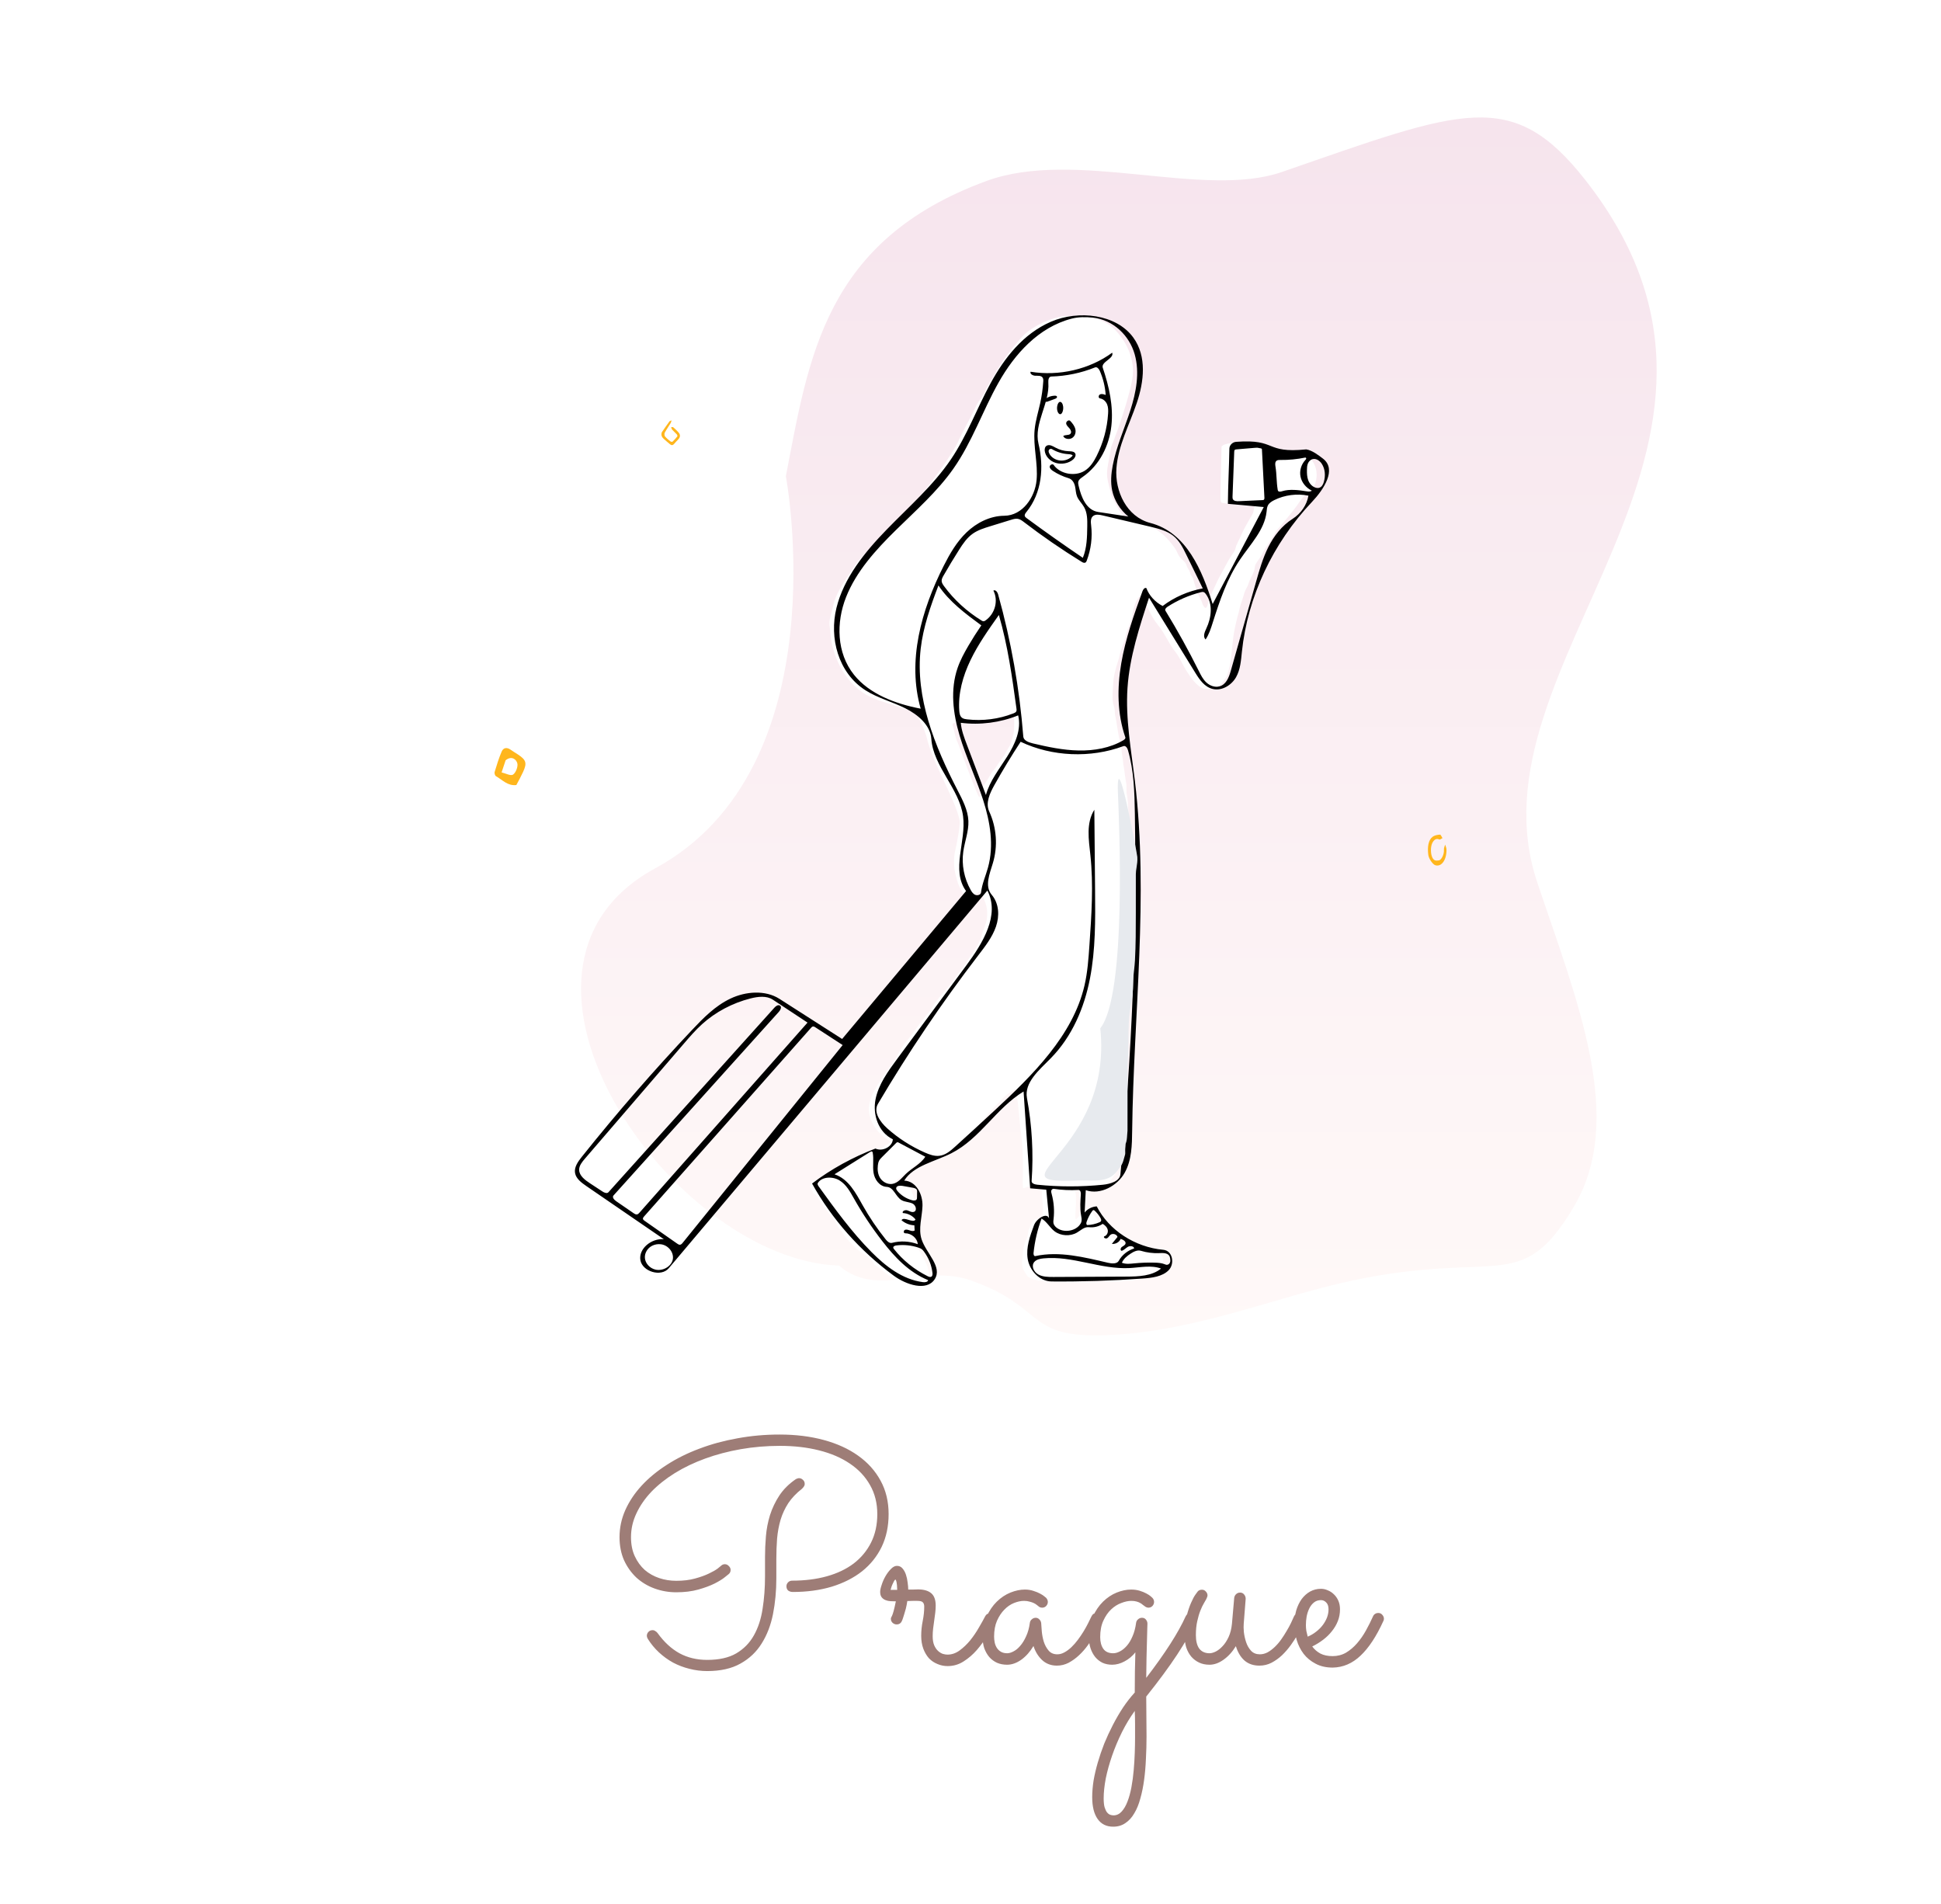 <svg width="314" height="308" viewBox="0 0 314 308" fill="none" xmlns="http://www.w3.org/2000/svg">
<g filter="url(#filter0_d_594_367)">
<path d="M240 0H60C26.863 0 0 26.863 0 60V240C0 273.137 26.863 300 60 300H240C273.137 300 300 273.137 300 240V60C300 26.863 273.137 0 240 0Z" fill="white"/>
<path d="M133.753 240.903C133.753 242.873 133.379 244.639 132.63 246.201C131.881 247.747 130.823 249.066 129.456 250.156C128.089 251.23 126.453 252.061 124.549 252.646C122.645 253.216 120.545 253.501 118.25 253.501C117.973 253.501 117.729 253.428 117.518 253.281C117.322 253.118 117.225 252.882 117.225 252.573C117.225 252.329 117.314 252.118 117.493 251.938C117.672 251.759 117.892 251.67 118.152 251.67C120.203 251.67 122.075 251.434 123.768 250.962C125.46 250.49 126.909 249.798 128.113 248.887C129.318 247.959 130.254 246.828 130.921 245.493C131.588 244.159 131.922 242.629 131.922 240.903C131.922 239.146 131.531 237.583 130.75 236.216C129.985 234.849 128.903 233.693 127.503 232.749C126.119 231.805 124.459 231.089 122.522 230.601C120.602 230.112 118.486 229.868 116.175 229.868C113.994 229.868 111.878 230.047 109.827 230.405C107.793 230.763 105.88 231.268 104.09 231.919C102.299 232.57 100.664 233.351 99.183 234.263C97.718 235.174 96.456 236.175 95.398 237.266C94.357 238.356 93.543 239.528 92.957 240.781C92.371 242.018 92.078 243.304 92.078 244.639C92.078 245.811 92.282 246.836 92.689 247.715C93.095 248.594 93.632 249.334 94.3 249.937C94.983 250.522 95.765 250.962 96.644 251.255C97.522 251.548 98.442 251.694 99.402 251.694C100.542 251.694 101.551 251.572 102.43 251.328C103.325 251.084 104.074 250.815 104.676 250.522C105.294 250.229 105.766 249.961 106.092 249.717C106.417 249.456 106.596 249.31 106.629 249.277C106.808 249.098 107.02 249.009 107.264 249.009C107.508 249.009 107.719 249.106 107.898 249.302C108.094 249.481 108.191 249.692 108.191 249.937C108.191 250.213 108.094 250.433 107.898 250.596C107.866 250.628 107.654 250.799 107.264 251.108C106.889 251.418 106.336 251.759 105.604 252.134C104.887 252.492 104.008 252.817 102.967 253.11C101.925 253.403 100.737 253.55 99.402 253.55C98.182 253.55 97.01 253.346 95.887 252.939C94.78 252.533 93.803 251.947 92.957 251.182C92.127 250.4 91.46 249.465 90.955 248.374C90.467 247.267 90.223 246.022 90.223 244.639C90.223 243.125 90.532 241.668 91.15 240.269C91.785 238.853 92.664 237.534 93.787 236.313C94.926 235.076 96.285 233.953 97.864 232.944C99.443 231.919 101.193 231.048 103.113 230.332C105.034 229.6 107.093 229.038 109.29 228.647C111.487 228.241 113.766 228.037 116.126 228.037C118.714 228.037 121.09 228.33 123.255 228.916C125.42 229.502 127.275 230.348 128.821 231.455C130.384 232.562 131.596 233.913 132.459 235.508C133.322 237.087 133.753 238.885 133.753 240.903ZM119.251 235.093C119.495 235.093 119.707 235.182 119.886 235.361C120.081 235.524 120.179 235.744 120.179 236.021C120.179 236.183 120.13 236.33 120.032 236.46C119.951 236.59 119.845 236.712 119.715 236.826C118.803 237.542 118.071 238.315 117.518 239.146C116.98 239.976 116.565 240.871 116.272 241.831C115.996 242.775 115.809 243.784 115.711 244.858C115.63 245.933 115.589 247.056 115.589 248.228V251.304C115.589 253.322 115.41 255.243 115.052 257.065C114.694 258.872 114.083 260.459 113.221 261.826C112.374 263.193 111.235 264.276 109.803 265.073C108.37 265.887 106.572 266.294 104.407 266.294C103.431 266.294 102.47 266.172 101.526 265.928C100.599 265.7 99.72 265.366 98.89 264.927C98.06 264.471 97.295 263.918 96.595 263.267C95.895 262.616 95.293 261.883 94.788 261.069C94.755 261.004 94.723 260.931 94.69 260.85C94.658 260.752 94.642 260.662 94.642 260.581C94.642 260.353 94.723 260.15 94.886 259.971C95.065 259.775 95.293 259.678 95.569 259.678C95.732 259.678 95.879 259.727 96.009 259.824C96.155 259.906 96.277 260.011 96.375 260.142C97.417 261.59 98.597 262.681 99.915 263.413C101.233 264.129 102.731 264.487 104.407 264.487C106.328 264.487 107.89 264.137 109.095 263.438C110.315 262.721 111.268 261.753 111.951 260.532C112.651 259.295 113.123 257.855 113.367 256.211C113.628 254.567 113.758 252.817 113.758 250.962V247.861C113.758 246.771 113.807 245.648 113.904 244.492C114.002 243.32 114.222 242.181 114.563 241.074C114.922 239.951 115.426 238.893 116.077 237.9C116.744 236.891 117.64 236.004 118.763 235.239C118.828 235.207 118.909 235.174 119.007 235.142C119.104 235.109 119.186 235.093 119.251 235.093ZM136.78 254.966C136.715 255.405 136.634 255.82 136.536 256.211C136.438 256.585 136.341 256.919 136.243 257.212C136.162 257.489 136.089 257.716 136.023 257.896C135.958 258.075 135.918 258.172 135.901 258.188C135.739 258.563 135.454 258.75 135.047 258.75C134.819 258.75 134.607 258.669 134.412 258.506C134.217 258.327 134.119 258.107 134.119 257.847C134.119 257.749 134.135 257.676 134.168 257.627C134.201 257.578 134.249 257.48 134.314 257.334C134.38 257.188 134.461 256.943 134.559 256.602C134.656 256.26 134.778 255.731 134.925 255.015C134.648 255.015 134.363 255.007 134.07 254.99C133.777 254.974 133.509 254.917 133.265 254.819C133.004 254.722 132.793 254.567 132.63 254.355C132.467 254.144 132.386 253.851 132.386 253.477C132.386 253.2 132.467 252.826 132.63 252.354C132.776 251.882 132.98 251.418 133.24 250.962C133.501 250.506 133.794 250.116 134.119 249.79C134.445 249.448 134.77 249.277 135.096 249.277C135.47 249.277 135.771 249.416 135.999 249.692C136.243 249.969 136.43 250.311 136.561 250.718C136.691 251.108 136.78 251.523 136.829 251.963C136.894 252.402 136.927 252.785 136.927 253.11C137.203 253.11 137.472 253.11 137.732 253.11C138.009 253.094 138.27 253.086 138.514 253.086C139.441 253.086 140.149 253.289 140.638 253.696C141.126 254.103 141.37 254.771 141.37 255.698C141.37 256.073 141.346 256.463 141.297 256.87C141.248 257.277 141.191 257.7 141.126 258.14C141.061 258.563 141.004 258.986 140.955 259.409C140.906 259.832 140.882 260.247 140.882 260.654C140.882 261.24 140.963 261.729 141.126 262.119C141.289 262.493 141.492 262.795 141.736 263.022C141.98 263.25 142.241 263.413 142.518 263.511C142.794 263.592 143.047 263.633 143.274 263.633C143.974 263.633 144.633 263.405 145.252 262.949C145.87 262.493 146.44 261.948 146.961 261.313C147.482 260.662 147.946 259.979 148.353 259.263C148.776 258.547 149.126 257.92 149.402 257.383C149.484 257.236 149.598 257.122 149.744 257.041C149.891 256.96 150.045 256.919 150.208 256.919C150.501 256.919 150.729 257.017 150.892 257.212C151.054 257.391 151.136 257.594 151.136 257.822C151.136 257.985 151.103 258.132 151.038 258.262C150.664 258.929 150.224 259.686 149.72 260.532C149.231 261.362 148.67 262.144 148.035 262.876C147.4 263.608 146.684 264.227 145.887 264.731C145.105 265.236 144.243 265.488 143.299 265.488C142.713 265.488 142.16 265.374 141.639 265.146C141.118 264.935 140.662 264.626 140.271 264.219C139.897 263.796 139.596 263.283 139.368 262.681C139.14 262.062 139.026 261.37 139.026 260.605C139.026 259.792 139.108 258.986 139.271 258.188C139.433 257.375 139.515 256.602 139.515 255.869C139.515 255.56 139.441 255.332 139.295 255.186C139.165 255.023 138.864 254.941 138.392 254.941C138.164 254.941 137.911 254.941 137.635 254.941C137.374 254.941 137.09 254.95 136.78 254.966ZM135.145 253.159C135.145 253.045 135.136 252.899 135.12 252.72C135.12 252.524 135.104 252.337 135.071 252.158C135.055 251.979 135.022 251.825 134.974 251.694C134.941 251.564 134.9 251.499 134.852 251.499C134.803 251.499 134.738 251.564 134.656 251.694C134.591 251.808 134.518 251.955 134.437 252.134C134.355 252.297 134.282 252.476 134.217 252.671C134.152 252.866 134.103 253.029 134.07 253.159H135.145ZM168.274 258.188C168.209 258.319 168.071 258.595 167.859 259.019C167.664 259.425 167.404 259.897 167.078 260.435C166.769 260.972 166.403 261.533 165.979 262.119C165.556 262.705 165.084 263.242 164.563 263.73C164.043 264.219 163.481 264.626 162.879 264.951C162.277 265.26 161.642 265.415 160.975 265.415C160.031 265.415 159.233 265.114 158.582 264.512C157.947 263.91 157.483 263.153 157.19 262.241C156.637 263.169 155.978 263.91 155.213 264.463C154.448 265 153.683 265.269 152.918 265.269C152.316 265.269 151.771 265.163 151.282 264.951C150.794 264.723 150.379 264.414 150.037 264.023C149.695 263.617 149.427 263.145 149.231 262.607C149.052 262.07 148.963 261.484 148.963 260.85C148.963 259.58 149.174 258.465 149.598 257.505C150.037 256.528 150.59 255.715 151.258 255.063C151.925 254.412 152.658 253.924 153.455 253.599C154.269 253.273 155.05 253.11 155.799 253.11C156.303 253.11 156.767 253.184 157.19 253.33C157.614 253.46 157.972 253.607 158.265 253.77C158.574 253.932 158.81 254.087 158.973 254.233C159.135 254.364 159.225 254.437 159.241 254.453C159.42 254.665 159.51 254.884 159.51 255.112C159.51 255.356 159.42 255.576 159.241 255.771C159.062 255.951 158.851 256.04 158.606 256.04C158.346 256.04 158.126 255.951 157.947 255.771C157.915 255.739 157.841 255.682 157.728 255.601C157.614 255.503 157.459 255.405 157.264 255.308C157.068 255.21 156.832 255.129 156.556 255.063C156.295 254.982 155.994 254.941 155.652 254.941C155.148 254.941 154.611 255.055 154.041 255.283C153.471 255.511 152.951 255.869 152.479 256.357C152.007 256.829 151.608 257.432 151.282 258.164C150.973 258.88 150.818 259.735 150.818 260.728C150.818 261.037 150.851 261.354 150.916 261.68C150.981 261.989 151.095 262.274 151.258 262.534C151.421 262.795 151.64 263.006 151.917 263.169C152.194 263.332 152.535 263.413 152.942 263.413C153.235 263.413 153.569 263.315 153.943 263.12C154.334 262.925 154.7 262.624 155.042 262.217C155.4 261.81 155.717 261.297 155.994 260.679C156.287 260.06 156.491 259.328 156.604 258.481C156.637 258.254 156.743 258.066 156.922 257.92C157.101 257.757 157.312 257.676 157.557 257.676C157.785 257.676 157.98 257.765 158.143 257.944C158.322 258.123 158.419 258.327 158.436 258.555C158.452 258.864 158.484 259.303 158.533 259.873C158.582 260.426 158.688 260.98 158.851 261.533C159.03 262.087 159.29 262.567 159.632 262.974C159.974 263.381 160.446 263.584 161.048 263.584C161.438 263.584 161.821 263.478 162.195 263.267C162.586 263.055 162.96 262.778 163.318 262.437C163.693 262.078 164.043 261.68 164.368 261.24C164.71 260.785 165.019 260.329 165.296 259.873C165.573 259.417 165.817 258.978 166.028 258.555C166.24 258.132 166.419 257.765 166.565 257.456C166.647 257.277 166.761 257.139 166.907 257.041C167.07 256.943 167.241 256.895 167.42 256.895C167.697 256.895 167.916 257 168.079 257.212C168.258 257.407 168.348 257.619 168.348 257.847C168.348 257.961 168.323 258.075 168.274 258.188ZM175.428 267.393C178.488 263.405 180.612 260.093 181.8 257.456C181.881 257.277 181.987 257.147 182.117 257.065C182.264 256.968 182.426 256.919 182.605 256.919C182.882 256.919 183.11 257.017 183.289 257.212C183.468 257.391 183.558 257.603 183.558 257.847C183.558 257.961 183.533 258.075 183.484 258.188C182.768 259.816 181.751 261.631 180.433 263.633C179.114 265.635 177.446 267.897 175.428 270.42C175.428 271.445 175.436 272.471 175.452 273.496C175.468 274.521 175.477 275.645 175.477 276.865C175.477 278.086 175.444 279.29 175.379 280.479C175.33 281.683 175.232 282.822 175.086 283.896C174.939 284.987 174.736 285.988 174.476 286.899C174.231 287.827 173.906 288.625 173.499 289.292C173.108 289.976 172.628 290.505 172.059 290.879C171.505 291.27 170.846 291.465 170.081 291.465C168.991 291.465 168.152 291.05 167.566 290.22C166.98 289.39 166.688 288.21 166.688 286.68C166.688 285.866 166.761 284.979 166.907 284.019C167.07 283.075 167.298 282.098 167.591 281.089C167.884 280.08 168.234 279.054 168.641 278.013C169.064 276.987 169.528 275.986 170.032 275.01C170.537 274.033 171.082 273.097 171.668 272.202C172.27 271.307 172.905 270.493 173.572 269.761C173.589 268.621 173.597 267.49 173.597 266.367C173.613 265.244 173.637 264.211 173.67 263.267C173.182 263.885 172.596 264.373 171.912 264.731C171.245 265.09 170.577 265.269 169.91 265.269C169.34 265.269 168.82 265.163 168.348 264.951C167.892 264.723 167.501 264.414 167.176 264.023C166.85 263.617 166.598 263.145 166.419 262.607C166.24 262.07 166.15 261.484 166.15 260.85C166.15 259.58 166.362 258.465 166.785 257.505C167.225 256.528 167.778 255.715 168.445 255.063C169.113 254.412 169.845 253.924 170.643 253.599C171.456 253.273 172.238 253.11 172.986 253.11C173.491 253.11 173.955 253.175 174.378 253.306C174.801 253.436 175.159 253.582 175.452 253.745C175.761 253.908 175.997 254.062 176.16 254.209C176.323 254.355 176.412 254.437 176.429 254.453C176.608 254.648 176.697 254.868 176.697 255.112C176.697 255.356 176.608 255.576 176.429 255.771C176.25 255.951 176.038 256.04 175.794 256.04C175.566 256.04 175.346 255.951 175.135 255.771C175.07 255.723 174.98 255.658 174.866 255.576C174.769 255.479 174.63 255.381 174.451 255.283C174.288 255.186 174.085 255.104 173.841 255.039C173.613 254.974 173.336 254.941 173.011 254.941C172.522 254.941 171.985 255.055 171.399 255.283C170.813 255.495 170.268 255.837 169.764 256.309C169.259 256.781 168.836 257.391 168.494 258.14C168.152 258.872 167.981 259.759 167.981 260.801C167.981 261.582 168.152 262.217 168.494 262.705C168.836 263.177 169.365 263.413 170.081 263.413C170.423 263.413 170.781 263.315 171.155 263.12C171.546 262.925 171.92 262.624 172.278 262.217C172.636 261.81 172.946 261.297 173.206 260.679C173.483 260.06 173.678 259.328 173.792 258.481C173.825 258.254 173.93 258.066 174.109 257.92C174.288 257.757 174.5 257.676 174.744 257.676C175.021 257.676 175.232 257.773 175.379 257.969C175.542 258.164 175.623 258.384 175.623 258.628C175.623 258.644 175.615 258.896 175.599 259.385C175.582 259.857 175.566 260.492 175.55 261.289C175.534 262.087 175.509 263.014 175.477 264.072C175.46 265.114 175.444 266.221 175.428 267.393ZM173.572 272.739C172.807 273.797 172.116 274.945 171.497 276.182C170.879 277.435 170.35 278.696 169.91 279.966C169.471 281.235 169.129 282.464 168.885 283.652C168.657 284.857 168.543 285.931 168.543 286.875C168.543 287.477 168.592 287.957 168.689 288.315C168.803 288.674 168.934 288.95 169.08 289.146C169.243 289.341 169.414 289.471 169.593 289.536C169.788 289.601 169.967 289.634 170.13 289.634C170.634 289.634 171.074 289.43 171.448 289.023C171.823 288.617 172.14 288.071 172.4 287.388C172.661 286.72 172.872 285.947 173.035 285.068C173.198 284.189 173.32 283.278 173.401 282.334C173.483 281.406 173.54 280.479 173.572 279.551C173.605 278.623 173.621 277.769 173.621 276.987C173.621 276.287 173.621 275.588 173.621 274.888C173.621 274.188 173.605 273.472 173.572 272.739ZM189.93 262.266C189.36 263.193 188.693 263.926 187.928 264.463C187.179 265 186.422 265.269 185.657 265.269C185.039 265.269 184.485 265.155 183.997 264.927C183.509 264.699 183.086 264.382 182.728 263.975C182.369 263.551 182.093 263.047 181.897 262.461C181.718 261.875 181.629 261.216 181.629 260.483C181.629 259.344 181.735 258.335 181.946 257.456C182.174 256.577 182.418 255.845 182.679 255.259C182.939 254.657 183.183 254.201 183.411 253.892C183.639 253.582 183.753 253.428 183.753 253.428C183.834 253.33 183.932 253.257 184.046 253.208C184.176 253.159 184.306 253.135 184.437 253.135C184.697 253.135 184.909 253.232 185.071 253.428C185.25 253.607 185.34 253.818 185.34 254.062C185.34 254.16 185.315 254.258 185.267 254.355C185.234 254.453 185.193 254.551 185.145 254.648C185.063 254.795 184.933 255.023 184.754 255.332C184.575 255.625 184.388 256.016 184.192 256.504C183.997 256.992 183.826 257.57 183.68 258.237C183.533 258.888 183.46 259.637 183.46 260.483C183.46 261.444 183.647 262.176 184.021 262.681C184.412 263.169 184.957 263.413 185.657 263.413C185.95 263.413 186.284 263.324 186.658 263.145C187.049 262.949 187.423 262.656 187.781 262.266C188.156 261.875 188.481 261.379 188.758 260.776C189.035 260.174 189.214 259.466 189.295 258.652L189.661 254.453C189.694 254.209 189.799 254.006 189.979 253.843C190.158 253.68 190.369 253.599 190.613 253.599C190.89 253.599 191.11 253.704 191.272 253.916C191.435 254.111 191.517 254.339 191.517 254.6L191.199 258.652C191.167 258.994 191.175 259.442 191.224 259.995C191.289 260.549 191.411 261.094 191.59 261.631C191.769 262.168 192.037 262.632 192.396 263.022C192.754 263.397 193.226 263.584 193.812 263.584C194.235 263.584 194.65 263.478 195.057 263.267C195.464 263.039 195.854 262.746 196.229 262.388C196.603 262.03 196.945 261.631 197.254 261.191C197.579 260.736 197.872 260.28 198.133 259.824C198.41 259.368 198.646 258.937 198.841 258.53C199.036 258.107 199.199 257.749 199.329 257.456C199.41 257.277 199.524 257.139 199.671 257.041C199.817 256.943 199.98 256.895 200.159 256.895C200.452 256.895 200.68 256.992 200.843 257.188C201.006 257.383 201.087 257.594 201.087 257.822C201.087 257.952 201.062 258.075 201.014 258.188C200.949 258.319 200.818 258.595 200.623 259.019C200.444 259.425 200.2 259.897 199.891 260.435C199.598 260.955 199.24 261.509 198.816 262.095C198.393 262.681 197.921 263.226 197.4 263.73C196.88 264.219 196.31 264.626 195.691 264.951C195.089 265.26 194.438 265.415 193.738 265.415C192.778 265.415 191.98 265.146 191.346 264.609C190.711 264.056 190.239 263.275 189.93 262.266ZM202.283 262.314C202.625 262.786 203.064 263.169 203.602 263.462C204.139 263.739 204.798 263.877 205.579 263.877C206.377 263.877 207.101 263.69 207.752 263.315C208.403 262.925 208.997 262.42 209.534 261.802C210.071 261.183 210.551 260.492 210.975 259.727C211.398 258.962 211.78 258.197 212.122 257.432C212.203 257.253 212.317 257.122 212.464 257.041C212.61 256.943 212.773 256.895 212.952 256.895C213.229 256.895 213.449 256.992 213.611 257.188C213.79 257.383 213.88 257.594 213.88 257.822C213.88 257.904 213.872 257.977 213.855 258.042C213.839 258.091 213.815 258.148 213.782 258.213C212.659 260.687 211.43 262.55 210.096 263.804C208.777 265.057 207.28 265.7 205.604 265.732C204.529 265.732 203.602 265.521 202.82 265.098C202.039 264.691 201.396 264.162 200.892 263.511C200.387 262.843 200.013 262.095 199.769 261.265C199.524 260.435 199.402 259.604 199.402 258.774C199.402 257.944 199.5 257.179 199.695 256.479C199.907 255.78 200.2 255.169 200.574 254.648C200.965 254.128 201.421 253.721 201.941 253.428C202.479 253.135 203.064 252.988 203.699 252.988C204.074 252.988 204.44 253.07 204.798 253.232C205.172 253.379 205.506 253.599 205.799 253.892C206.092 254.168 206.328 254.51 206.507 254.917C206.686 255.324 206.775 255.788 206.775 256.309C206.775 256.976 206.661 257.603 206.434 258.188C206.206 258.774 205.888 259.32 205.481 259.824C205.091 260.329 204.619 260.793 204.065 261.216C203.512 261.639 202.918 262.005 202.283 262.314ZM201.551 260.728C202.055 260.516 202.511 260.247 202.918 259.922C203.341 259.596 203.699 259.238 203.992 258.848C204.285 258.457 204.513 258.05 204.676 257.627C204.839 257.188 204.92 256.748 204.92 256.309C204.92 255.82 204.798 255.454 204.554 255.21C204.31 254.95 204.025 254.819 203.699 254.819C203.26 254.819 202.885 254.941 202.576 255.186C202.267 255.43 202.015 255.747 201.819 256.138C201.624 256.528 201.478 256.968 201.38 257.456C201.299 257.928 201.258 258.4 201.258 258.872C201.258 259.165 201.282 259.474 201.331 259.8C201.396 260.125 201.469 260.435 201.551 260.728Z" fill="#9E7D77"/>
<path d="M73.531 122.98C72.121 123.154 71.267 122.131 70.228 121.545C70.076 121.46 69.957 121.068 70.015 120.879C70.356 119.761 70.695 118.633 71.156 117.564C71.433 116.923 72.006 116.835 72.606 117.267C72.998 117.551 73.419 117.792 73.823 118.059C75.124 118.921 75.278 119.438 74.62 120.858C74.299 121.553 73.938 122.23 73.531 122.98ZM71.796 118.977C71.579 119.63 71.361 120.283 71.144 120.936C71.778 121.082 72.62 121.547 72.995 121.293C73.456 120.98 73.835 119.979 73.684 119.44C73.523 118.861 72.794 118.175 71.796 118.977Z" fill="#FFB61D"/>
<path d="M221.825 72.981C220.697 73.154 220.014 72.131 219.183 71.545C219.061 71.46 218.966 71.068 219.012 70.879C219.285 69.76 219.556 68.633 219.925 67.564C220.146 66.923 220.605 66.835 221.085 67.267C221.399 67.551 221.735 67.792 222.058 68.059C223.099 68.921 223.222 69.438 222.696 70.858C222.439 71.553 222.151 72.23 221.825 72.981ZM220.437 68.977C220.263 69.63 220.089 70.283 219.915 70.936C220.423 71.082 221.096 71.547 221.396 71.293C221.765 70.98 222.068 69.979 221.948 69.44C221.818 68.861 221.235 68.175 220.437 68.977Z" fill="#FFB61D"/>
<path d="M125.713 200.713C98.653 199.724 65.939 152.776 95.973 136.465C126.008 120.155 117.132 73.03 117.132 73.03C120.842 53.783 123.396 34.885 149.579 25.274C163.914 20.012 184.678 28.212 197.373 23.82C226.608 13.706 234.615 10.053 246.428 25.074C280.709 68.663 226.731 103.091 238.681 138.715C245.119 157.909 253.097 177.001 244.552 191.285C236.008 205.569 232.345 198.082 208.563 203.172C196.693 205.713 183.613 211.272 169.588 211.941C155.563 212.609 159.507 207.491 147.052 203.106C139.255 200.361 132.057 206.086 125.713 200.713Z" fill="url(#paint0_linear_594_367)"/>
<path fill-rule="evenodd" clip-rule="evenodd" d="M134.273 180.715C132.37 179.796 130.817 177.871 130.575 175.848C130.343 173.905 131.769 171.763 132.827 170.183C133.084 169.8 133.363 169.439 133.642 169.079C134.074 168.52 134.505 167.964 134.845 167.332C134.911 167.208 134.98 167.08 135.049 166.948C135.474 166.148 135.96 165.231 136.525 164.576C137.221 163.768 137.821 162.928 138.431 162.073L138.433 162.07L138.437 162.065C138.54 161.92 138.644 161.775 138.749 161.629C139.03 161.237 139.343 160.86 139.657 160.483C140.135 159.906 140.614 159.329 140.98 158.7C141.503 157.801 142.314 156.886 143.025 156.111C143.511 155.581 143.916 155.005 144.322 154.428C144.675 153.927 145.028 153.425 145.435 152.952C145.877 152.44 146.23 151.871 146.583 151.302C146.843 150.883 147.103 150.464 147.398 150.069C147.973 149.298 148.593 148.193 148.816 147.281C148.913 146.885 149.056 146.516 149.197 146.152C149.406 145.614 149.611 145.084 149.663 144.481C149.76 143.36 149.664 142.591 149.229 141.552C149.165 141.399 149.111 141.237 149.057 141.073C148.968 140.803 148.878 140.53 148.736 140.286C148.66 139.985 148.442 140.162 148.124 140.419C147.461 140.954 146.366 141.838 145.235 139.473C144.979 138.998 144.836 138.435 144.701 137.901C144.668 137.771 144.636 137.642 144.602 137.517C144.248 136.205 144.247 134.648 144.582 133.333C144.697 132.885 144.778 132.418 144.859 131.955C144.901 131.716 144.943 131.478 144.989 131.243C145.109 130.629 145.302 129.32 145.234 128.695C144.938 127.115 143.888 124.868 142.78 122.499C141.609 119.993 140.374 117.352 139.902 115.222C139.496 113.789 138.867 112.606 138.151 111.278C136.323 110.591 134.47 110.012 132.602 109.434C130.22 108.696 128.533 107.519 127.053 105.61C125.887 104.106 125.055 102.157 124.617 100.365C124.467 99.754 124.41 99.139 124.354 98.524C124.314 98.102 124.275 97.679 124.206 97.255C124.094 96.576 124.323 95.744 124.533 94.979C124.618 94.671 124.699 94.375 124.754 94.103C125.127 92.267 126.232 90.608 127.295 89.012C127.537 88.65 127.776 88.29 128.005 87.933C128.932 86.479 130.272 85.16 131.567 83.885C131.991 83.469 132.409 83.057 132.808 82.646C133.032 82.414 133.22 82.157 133.408 81.899C133.586 81.656 133.763 81.413 133.972 81.19C134.319 80.82 134.682 80.499 135.05 80.173C135.236 80.009 135.423 79.843 135.609 79.67C136.058 79.253 136.462 78.797 136.865 78.341C137.295 77.854 137.726 77.367 138.212 76.928C139.286 75.957 144.321 69.324 145.184 67.022C145.583 66.198 146.014 65.383 146.445 64.568C146.964 63.586 147.483 62.604 147.946 61.608C148.126 61.22 148.383 60.868 148.639 60.515C148.936 60.107 149.233 59.698 149.412 59.235C149.642 58.639 149.986 58.096 150.33 57.553C150.538 57.226 150.745 56.898 150.928 56.559C152.035 54.503 153.506 52.595 155.056 50.796C156.561 49.049 159.063 47.799 161.363 47.265C162.04 47.108 162.311 47.113 162.884 47.124C163.056 47.127 163.256 47.131 163.503 47.131C164.862 46.858 165.575 47.067 166.206 47.252C166.424 47.316 166.631 47.377 166.852 47.414C167.715 47.559 168.718 48.06 169.441 48.545C170.922 49.538 173.634 52.832 173.247 56.743C172.97 59.536 170.552 66.451 169.897 67.911C169.719 68.307 169.624 68.943 169.539 69.515C169.494 69.814 169.452 70.094 169.402 70.314C169.3 70.767 169.191 71.408 169.136 71.869C169.012 72.901 169.142 73.542 169.402 74.563C169.451 74.755 169.502 74.947 169.553 75.139L169.554 75.141C169.634 75.442 169.714 75.742 169.786 76.044C169.868 76.385 170.081 76.756 170.278 77.099V77.099C170.341 77.208 170.401 77.314 170.456 77.415C170.475 77.451 170.495 77.488 170.515 77.526C170.529 77.552 170.544 77.579 170.558 77.606L170.593 77.672C171.031 78.499 171.582 79.54 172.414 79.981C172.769 80.064 173.037 80.152 173.31 80.241C173.565 80.325 173.823 80.409 174.16 80.492L174.316 80.53C174.923 80.677 175.514 80.82 176.07 81.084C177.777 81.891 179.029 83.187 180.062 84.662C180.247 84.926 180.403 85.246 180.529 85.54C180.697 85.93 180.868 86.149 181.184 86.453C181.225 86.493 181.269 86.533 181.312 86.574C181.575 86.819 181.86 87.086 181.949 87.424C182.018 87.685 182.136 87.877 182.267 88.09L182.268 88.09L182.268 88.091C182.3 88.142 182.332 88.195 182.364 88.25C182.446 88.388 182.486 88.524 182.525 88.659C182.576 88.836 182.627 89.012 182.773 89.186C182.993 89.447 183.056 89.714 183.129 90.021C183.135 90.047 183.141 90.073 183.147 90.099C183.218 90.392 183.324 90.684 183.43 90.976C183.527 91.241 183.623 91.507 183.694 91.777C183.779 92.101 183.94 92.396 184.099 92.69C184.266 92.996 184.432 93.301 184.512 93.638C184.545 93.773 184.911 94.564 185.169 94.259C185.308 94.095 185.368 93.824 185.424 93.575C185.452 93.447 185.48 93.324 185.516 93.224C185.556 93.11 185.617 93.001 185.677 92.892C185.771 92.722 185.865 92.552 185.882 92.366C185.985 91.968 186.138 91.669 186.286 91.378C186.357 91.237 186.428 91.099 186.491 90.952C186.653 90.579 186.765 90.345 186.937 89.986L186.948 89.963C187.14 89.562 187.366 89.152 187.588 88.75C187.681 88.581 187.773 88.414 187.862 88.25C187.939 88.106 188.019 87.956 188.101 87.802L188.101 87.801C188.321 87.388 188.552 86.951 188.775 86.57C188.952 86.267 189.139 85.988 189.327 85.706C189.448 85.526 189.569 85.345 189.688 85.157C189.812 84.961 189.876 84.699 189.935 84.456C189.953 84.382 189.97 84.309 189.989 84.241C190.088 84.104 190.132 83.987 190.172 83.877C190.195 83.815 190.218 83.754 190.249 83.694C190.467 83.273 190.66 82.855 190.851 82.424C191.216 81.602 191.654 80.835 192.103 80.051C192.153 79.962 192.204 79.874 192.255 79.785C192.304 79.698 192.356 79.614 192.407 79.532C192.555 79.294 192.697 79.065 192.767 78.779C192.793 78.671 192.81 78.563 192.825 78.458C192.861 78.211 192.896 77.975 193.057 77.772C192.537 77.849 191.772 77.817 191.246 77.769C190.825 77.73 188.421 77.472 188.014 77.382C187.94 77.366 187.875 77.359 187.817 77.354C187.741 77.347 187.679 77.341 187.628 77.315C187.383 77.193 187.399 76.623 187.489 73.33C187.523 72.069 187.568 70.409 187.614 68.223C187.896 67.906 188.317 67.822 188.727 67.741C188.829 67.721 188.931 67.7 189.03 67.677C189.589 67.542 189.762 67.571 190.021 67.614C190.187 67.642 190.39 67.677 190.754 67.677C191.016 67.677 191.288 67.7 191.56 67.724C191.803 67.745 192.044 67.766 192.276 67.769C192.745 67.778 194.059 68.428 194.256 68.759L200.739 69.324C201.599 69.484 203.694 71.303 202.769 74.236C202.606 74.611 202.352 74.927 202.082 75.241C201.914 75.435 201.713 75.595 201.513 75.755C201.367 75.871 201.221 75.987 201.087 76.117C200.872 76.326 200.695 76.56 200.518 76.795C200.42 76.925 200.322 77.055 200.217 77.181C199.584 78.23 196.966 81.337 196.539 81.764C196.376 82.076 195.771 83.027 195.233 83.874V83.875L195.232 83.875C194.765 84.611 194.346 85.269 194.31 85.363C194.169 85.721 193.929 86.067 193.697 86.4C193.619 86.513 193.542 86.623 193.471 86.732C193.441 86.778 193.409 86.825 193.376 86.872L193.376 86.873C193.204 87.124 193.014 87.4 193 87.693C192.989 87.924 192.924 88.169 192.851 88.389C192.746 88.71 192.592 89.015 192.438 89.32C192.263 89.666 192.089 90.011 191.984 90.381C191.906 90.653 191.775 90.896 191.643 91.141L191.643 91.141C191.575 91.268 191.506 91.396 191.445 91.528C191.316 91.803 191.239 92.086 191.161 92.372C191.142 92.442 191.123 92.513 191.103 92.583C191.028 92.846 190.935 93.109 190.843 93.371L190.843 93.372C190.785 93.537 190.727 93.701 190.673 93.865C190.608 94.067 190.567 94.27 190.526 94.473C190.491 94.647 190.456 94.82 190.406 94.992C190.088 96.079 189.831 97.2 189.631 98.311C189.484 99.13 189.406 99.957 189.327 100.783C189.23 101.806 189.132 102.828 188.905 103.836C188.794 104.329 188.66 104.809 188.502 105.289C188.436 105.49 188.338 105.609 188.22 105.753C188.184 105.796 188.147 105.841 188.108 105.891C188.039 105.981 187.977 106.074 187.915 106.166C187.756 106.403 187.6 106.635 187.34 106.799C187.317 106.814 187.294 106.829 187.273 106.842C187.247 106.86 187.222 106.876 187.198 106.892C187.03 107.003 186.916 107.078 186.669 107.15C186.578 107.177 186.487 107.206 186.396 107.236C186.217 107.295 186.037 107.354 185.853 107.389C185.6 107.438 185.326 107.431 185.063 107.424H185.062C184.997 107.422 184.932 107.42 184.869 107.419C183.705 107.226 182.528 105.417 182.096 104.752C182.057 104.692 182.023 104.641 181.997 104.601C181.705 104.166 181.465 103.699 181.224 103.232C180.901 102.606 180.577 101.979 180.13 101.425C179.598 100.766 179.181 100.034 178.763 99.301C178.31 98.507 177.857 97.712 177.257 97.009C176.71 96.368 176.256 95.489 175.804 94.614C175.38 93.794 174.959 92.978 174.464 92.366C173.761 92.941 173.344 94.44 173.211 95.29C173.11 95.938 172.947 96.532 172.679 97.142C172.363 97.861 172.146 98.665 171.946 99.416C171.852 99.769 171.724 100.117 171.597 100.465C171.506 100.712 171.415 100.958 171.337 101.206C171.25 101.482 171.183 101.76 171.116 102.038C171.043 102.342 170.97 102.645 170.87 102.947C170.457 104.196 170.128 105.397 170.076 106.714C170.066 106.958 170.049 107.206 170.032 107.457C169.968 108.383 169.902 109.34 170.195 110.209C170.303 110.53 170.349 110.891 170.349 111.226C170.349 111.528 170.416 111.823 170.483 112.118C170.523 112.294 170.563 112.47 170.588 112.648C170.722 113.57 170.962 115.119 171.136 115.7C171.154 115.761 171.174 115.823 171.194 115.887C171.301 116.235 171.42 116.616 171.42 116.962C171.42 117.481 171.498 117.971 171.577 118.458C171.64 118.852 171.703 119.244 171.724 119.648C171.823 120.118 171.887 120.614 171.951 121.109C172.01 121.571 172.069 122.033 172.157 122.475C172.228 122.827 172.227 123.179 172.226 123.53C172.226 123.934 172.226 124.337 172.333 124.737C172.478 125.277 172.659 129.274 172.795 132.295C172.855 133.625 172.906 134.766 172.942 135.339C172.982 135.969 172.902 136.509 172.826 137.027C172.768 137.42 172.713 137.799 172.713 138.194V144.515C172.713 147.099 172.71 149.671 172.581 152.25C172.554 152.78 172.5 153.309 172.445 153.838C172.369 154.577 172.293 155.316 172.293 156.059C172.293 157.113 172.212 158.167 172.013 159.205C171.604 161.346 171.594 163.43 171.594 165.598C171.594 166.396 171.559 167.19 171.524 167.984C171.489 168.779 171.454 169.574 171.454 170.375L171.448 180.056C171.425 180.264 171.414 180.481 171.402 180.698C171.374 181.22 171.345 181.75 171.167 182.197C171.163 182.361 171.147 182.524 171.132 182.686C171.114 182.874 171.096 183.063 171.096 183.253C171.096 183.318 171.099 183.385 171.101 183.453C171.109 183.651 171.116 183.856 171.061 184.041C171.008 184.218 170.966 184.389 170.924 184.554C170.808 185.022 170.7 185.455 170.389 185.906C170.327 185.997 170.267 186.085 170.208 186.172C169.812 186.759 169.471 187.264 168.832 187.641C167.397 188.489 165.555 188.603 163.837 188.498C164.148 188.971 164.073 190.39 164.011 191.546C163.954 192.614 163.909 193.458 164.19 193.13C164.268 193.038 164.355 192.949 164.441 192.861L164.441 192.86C164.59 192.707 164.739 192.554 164.852 192.383C165 192.158 165.142 191.948 165.378 191.789C165.947 191.404 166.612 191.797 166.851 192.324C166.949 192.538 167.091 192.735 167.234 192.931C167.408 193.17 167.581 193.409 167.669 193.678C167.826 194.153 168.292 194.677 168.659 195.033C169.591 195.937 170.57 196.653 171.782 197.216C172.692 197.639 173.698 197.87 174.691 198.098C174.96 198.16 175.228 198.221 175.493 198.286C175.747 198.349 175.999 198.429 176.25 198.509L176.251 198.509C176.594 198.618 176.936 198.727 177.286 198.792C177.819 198.891 178.186 199.218 178.186 199.743C178.186 200.737 177.363 201.816 176.457 202.297C175.672 202.713 174.808 202.84 173.937 202.968L173.935 202.968C173.735 202.998 173.534 203.027 173.333 203.06C172.316 203.228 171.244 203.214 170.194 203.2C169.905 203.196 169.618 203.192 169.335 203.192C169.022 203.192 168.708 203.19 168.393 203.188C167.072 203.178 165.732 203.169 164.432 203.324C162.806 203.519 161.186 203.382 159.564 203.245C159.091 203.204 158.616 203.164 158.142 203.133C158.06 203.152 158.016 203.168 157.995 203.18C157.978 203.164 157.939 203.14 157.857 203.106C157.735 203.056 157.611 203.036 157.488 203.016C157.362 202.996 157.236 202.976 157.114 202.925L157.063 202.903C156.761 202.778 156.455 202.65 156.228 202.416C156.124 202.309 156.04 202.164 155.956 202.02C155.898 201.92 155.84 201.82 155.776 201.735C155.201 200.968 155.324 199.991 155.439 199.073C155.472 198.813 155.504 198.558 155.52 198.313C155.563 197.633 155.832 196.872 156.121 196.262C156.236 196.02 156.269 195.763 156.302 195.505C156.331 195.279 156.36 195.052 156.445 194.834C156.621 194.379 157.059 193.365 157.566 193.13C159.01 194.009 158.766 191.505 158.608 189.884C158.533 189.114 158.477 188.543 158.632 188.631C159.393 188.348 160.638 188.024 161.22 188.348C161.468 188.348 161.742 188.351 162.022 188.354C162.138 188.355 162.255 188.357 162.371 188.358C161.987 188.306 161.604 188.244 161.221 188.181C160.808 188.114 160.396 188.047 159.98 187.993C159.2 187.892 158.376 187.894 157.58 187.895H157.579C157.493 187.895 157.408 187.895 157.323 187.895C157.021 187.895 156.734 187.92 156.441 187.945H156.44C156.366 187.951 156.292 187.958 156.217 187.964C156.159 187.969 156.065 188.013 155.962 188.061C155.746 188.162 155.493 188.281 155.478 188.077C155.438 187.538 155.451 186.958 155.465 186.392C155.471 186.114 155.478 185.839 155.478 185.574C155.478 183.711 155.478 181.824 155.251 179.976C155.097 178.724 154.949 177.491 154.841 176.238C154.723 174.874 154.591 173.492 154.282 172.152C153.307 172.669 152.591 173.22 151.874 174.011C151.543 174.378 151.197 174.737 150.851 175.097C150.285 175.685 149.718 176.274 149.211 176.897C147.725 178.72 146.214 180.354 144.302 181.806C144.141 181.929 143.971 182.065 143.793 182.208C143.005 182.841 142.064 183.596 141.129 183.746C140.525 183.843 139.72 183.781 139.029 183.618C138.358 184.161 137.695 184.713 137.034 185.264L137.031 185.267C136.662 185.574 136.293 185.882 135.923 186.187C135.891 186.214 135.835 186.255 135.765 186.307C135.348 186.616 134.433 187.294 134.907 187.528C135.205 187.674 135.575 187.688 135.939 187.703C136.169 187.712 136.396 187.721 136.601 187.763C137.196 187.886 137.366 188.374 137.532 188.849C137.571 188.961 137.61 189.073 137.655 189.179C138.095 190.229 137.784 191.352 137.494 192.399C137.464 192.508 137.434 192.615 137.405 192.721C137.243 193.323 137.109 194.064 137.109 194.683C137.109 195.136 137.338 195.591 137.555 196.023C137.638 196.189 137.72 196.351 137.787 196.509C138.104 197.263 138.515 197.974 138.927 198.686C139.199 199.156 139.47 199.626 139.715 200.108C139.994 200.657 140.242 201.385 140.242 201.995C140.242 202.741 140.11 203.191 139.48 203.646C138.527 204.335 136.601 203.929 135.759 203.191C134.634 203.001 133.643 202.22 132.702 201.478C132.274 201.141 131.856 200.812 131.44 200.549C131.101 199.798 130.41 199.223 129.647 198.78C128.809 198.294 128.163 197.611 127.524 196.935C127.389 196.792 127.254 196.649 127.118 196.509C126.895 196.279 126.638 195.907 126.386 195.541C126.161 195.216 125.939 194.895 125.748 194.683C125.567 194.483 125.405 194.148 125.238 193.803C125.033 193.378 124.82 192.938 124.558 192.721C124.318 192.524 124.144 192.29 123.969 192.054C123.816 191.849 123.663 191.642 123.464 191.458C123.236 191.246 123.158 191.073 123.069 190.875C123.014 190.754 122.955 190.624 122.855 190.469C122.764 190.327 122.721 190.285 122.672 190.237C122.589 190.154 122.486 190.053 122.094 189.419C121.973 189.224 121.857 189.172 121.756 189.127C121.636 189.073 121.539 189.029 121.485 188.772C121.259 188.317 121.123 188.128 121.055 188.034C121.018 187.982 121.001 187.958 121 187.935C121 187.915 121.011 187.894 121.032 187.857C121.063 187.802 121.115 187.71 121.181 187.528C121.357 187.037 121.635 186.971 121.986 186.888C122.24 186.828 122.534 186.759 122.855 186.511C123.045 186.363 123.199 186.222 123.341 186.091C123.687 185.772 123.966 185.514 124.558 185.38C124.687 185.35 124.806 185.324 124.916 185.299L124.922 185.298L124.923 185.298C126.078 185.04 126.204 185.012 126.204 184.39C126.814 184.39 126.878 184.118 126.931 183.889C126.962 183.756 126.989 183.638 127.118 183.596C127.384 183.51 127.564 183.494 127.729 183.48C127.943 183.462 128.132 183.445 128.453 183.282C128.625 183.193 128.807 183.064 128.997 182.929C129.389 182.649 129.813 182.347 130.25 182.347C130.412 182.347 130.545 182.439 130.681 182.532C130.809 182.621 130.94 182.712 131.101 182.727C131.449 182.759 131.677 182.531 131.896 182.31C131.941 182.265 131.987 182.219 132.033 182.177C132.392 181.843 132.839 181.56 133.275 181.284L133.276 181.284C133.457 181.169 133.636 181.056 133.806 180.94C133.985 180.819 134.16 180.761 134.331 180.747C134.31 180.734 134.291 180.724 134.273 180.715ZM145.687 118.115C145.317 117.122 145.031 116.354 144.93 116.114C144.678 115.676 144.541 115.062 144.41 114.473C144.323 114.086 144.239 113.708 144.126 113.398C143.895 112.768 144.829 112.898 145.44 112.982C145.607 113.006 145.749 113.025 145.837 113.025C146.724 113.025 147.588 112.861 148.453 112.696C149.07 112.579 149.688 112.461 150.315 112.403C150.664 112.37 151.009 112.3 151.353 112.229C151.498 112.199 151.649 112.183 151.8 112.168C151.982 112.149 152.163 112.131 152.333 112.087C152.514 112.04 152.72 111.898 152.925 111.757C153.394 111.435 153.857 111.117 154 111.945C154.1 112.522 154.081 113.05 154.061 113.605C154.056 113.736 154.051 113.869 154.048 114.005C154.036 114.474 153.91 114.902 153.782 115.336C153.725 115.53 153.667 115.725 153.619 115.926C153.51 116.38 153.276 116.765 153.04 117.151C152.91 117.365 152.78 117.579 152.67 117.806C152.516 118.122 152.308 118.392 152.096 118.667C152.033 118.748 151.97 118.831 151.908 118.914C151.759 119.114 151.627 119.323 151.495 119.532C151.366 119.736 151.237 119.94 151.094 120.134C150.995 120.269 150.886 120.404 150.776 120.54C150.57 120.797 150.359 121.057 150.203 121.328C150.163 121.397 150.123 121.466 150.084 121.535C149.921 121.819 149.755 122.109 149.577 122.38C149.523 122.462 149.466 122.544 149.408 122.627C149.224 122.892 149.034 123.164 148.937 123.461C148.911 123.541 148.872 123.657 148.827 123.792C148.69 124.199 148.498 124.774 148.431 125.02C147.999 124.317 146.592 120.543 145.687 118.115Z" fill="white"/>
<path d="M160.538 60.566C160.155 60.706 159.772 60.845 159.389 60.984C159.228 61.043 159.021 60.931 159.002 60.806C158.983 60.681 159.09 60.563 159.212 60.469C159.555 60.202 160.052 60.031 160.569 60.002C160.687 59.996 160.816 59.999 160.906 60.051C161.032 60.125 161.022 60.268 160.929 60.363C160.836 60.457 160.684 60.513 160.538 60.566Z" fill="black"/>
<path d="M162 66.543C162.293 66.278 162.861 66.458 163.146 66.185C163.39 65.951 163.245 65.559 163.026 65.305C162.808 65.051 162.516 64.815 162.477 64.494C162.439 64.173 162.903 63.84 163.136 64.084C163.51 64.476 163.85 64.919 163.964 65.43C164.079 65.939 163.92 66.528 163.458 66.832C162.995 67.136 162.227 67.021 162 66.543Z" fill="black"/>
<path d="M161.383 61.027C161.522 60.96 161.676 61.02 161.792 61.187C161.886 61.32 161.955 61.519 161.985 61.74C162.054 62.249 161.883 62.838 161.627 62.971C161.371 63.105 161.078 62.758 161.013 62.245C160.949 61.733 161.126 61.151 161.383 61.027Z" fill="black"/>
<path d="M163.584 70.338C162.865 70.949 161.725 71.164 160.774 70.869C159.822 70.573 159.107 69.782 159.008 68.916C158.973 68.603 159.045 68.237 159.36 68.076C159.795 67.854 160.317 68.165 160.743 68.4C161.379 68.752 162.125 68.957 162.881 68.987C163.216 69.001 163.596 68.995 163.831 69.202C164.178 69.509 163.938 70.036 163.584 70.338ZM163.535 69.682C163.377 69.491 163.062 69.474 162.79 69.456C161.849 69.394 160.93 69.106 160.163 68.633C160.004 68.535 159.762 68.631 159.682 68.784C159.602 68.938 159.642 69.117 159.708 69.275C159.978 69.916 160.689 70.403 161.476 70.487C162.264 70.571 163.091 70.247 163.535 69.682Z" fill="black"/>
<path d="M175.88 92.679C174.313 97.454 172.735 102.28 172.398 107.257C172.057 112.284 172.993 117.298 173.593 122.304C175.841 141.058 173.388 159.986 173.153 178.852C173.124 181.192 173.103 183.634 171.931 185.712C170.759 187.79 168.031 189.336 165.647 188.511C165.585 189.716 165.524 190.921 165.463 192.126C165.915 191.552 166.652 191.177 167.422 191.129C169.358 194.969 173.605 197.739 178.19 198.154C179.711 198.291 180.08 200.422 179.052 201.462C178.024 202.501 176.351 202.695 174.827 202.805C169.94 203.158 165.036 203.316 160.134 203.277C158.11 203.261 156.54 201.449 156.25 199.61C155.96 197.771 156.624 195.93 157.277 194.172C157.669 193.117 159.391 192.024 159.708 193.1C159.558 191.544 159.408 189.987 159.258 188.431C158.388 188.356 157.519 188.281 156.65 188.207C156.295 182.987 155.941 177.766 155.587 172.546C151.132 175.26 148.58 180.162 143.903 182.54C141.228 183.901 137.787 184.52 136.277 186.962C138.255 187.049 139.287 189.24 139.232 191.057C139.177 192.875 138.521 194.733 139.092 196.473C139.833 198.728 142.528 200.927 141.193 202.939C139.883 204.912 136.554 203.791 134.59 202.345C129.104 198.305 124.565 193.186 121.368 187.434C124.457 185.098 127.925 183.185 131.621 181.777C132.765 182.327 134.385 181.466 134.436 180.281C132.059 179.116 131.16 176.272 131.635 173.836C132.11 171.401 133.661 169.275 135.175 167.228C138.893 162.201 142.612 157.174 146.33 152.147C149.006 148.529 151.783 143.992 149.732 140.045C132.55 160.408 115.369 180.772 98.187 201.135C96.943 202.61 93.906 201.671 93.598 199.827C93.289 197.983 95.37 196.272 97.393 196.439C93.222 193.58 89.051 190.721 84.88 187.862C84.072 187.308 83.201 186.664 83.03 185.751C82.85 184.791 83.507 183.884 84.134 183.098C89.771 176.037 95.724 169.188 101.972 162.574C103.792 160.647 105.696 158.697 108.162 157.524C110.628 156.35 113.809 156.102 116.087 157.56C119.47 159.725 122.852 161.889 126.234 164.054C132.917 156.078 139.599 148.103 146.282 140.128C143.809 136.699 146.337 132.111 145.8 128.027C145.214 123.567 140.974 119.992 140.663 115.509C140.512 113.319 138.531 111.594 136.428 110.552C134.325 109.51 131.966 108.902 130.004 107.649C125.575 104.82 124.127 99.155 125.318 94.322C126.508 89.489 129.852 85.352 133.444 81.655C137.037 77.958 140.994 74.501 143.839 70.291C146.45 66.427 148.031 62.062 150.245 57.995C152.459 53.928 155.519 49.988 159.997 48.047C164.474 46.105 170.589 46.815 173.335 50.598C175.55 53.649 175.075 57.717 173.886 61.217C172.697 64.717 170.869 68.101 170.604 71.759C170.339 75.418 172.239 79.592 176.082 80.586C181.958 82.106 184.492 88.311 186.176 93.7C188.931 88.471 191.687 83.242 194.443 78.013C192.508 77.841 190.573 77.668 188.638 77.496C188.663 74.507 188.83 71.547 188.883 68.564C188.894 67.994 189.367 67.512 189.985 67.466C196.648 66.971 194.528 69.373 201.31 68.689C202.251 68.825 203.318 69.638 204.045 70.203C206.269 71.934 204.165 75.151 202.252 77.171C195.871 83.914 191.847 92.509 190.906 101.4C190.757 102.811 190.67 104.276 189.96 105.535C189.251 106.794 187.705 107.79 186.208 107.445C184.873 107.138 184.056 105.937 183.378 104.838C180.879 100.785 178.379 96.732 175.88 92.679ZM139.633 182.431C140.364 182.752 141.159 183.044 141.963 182.95C142.971 182.833 143.772 182.144 144.495 181.488C146.618 179.566 148.727 177.632 150.824 175.686C157.122 169.843 163.569 163.454 165.438 155.414C165.937 153.27 166.089 151.072 166.24 148.885C166.576 144.017 166.911 139.125 166.39 134.271C166.125 131.8 165.681 129.127 167.033 126.977C167.073 131.324 167.113 135.671 167.153 140.019C167.197 144.793 167.238 149.601 166.321 154.301C165.403 159.001 163.46 163.64 159.975 167.183C158.122 169.066 155.67 171.1 156.133 173.602C156.953 178.034 157.206 182.554 156.887 187.04C156.86 187.417 157.387 187.585 157.795 187.626C161.316 187.984 164.88 187.986 168.401 187.633C169.623 187.511 171.142 187.073 171.251 185.949C173.126 166.551 173.907 147.064 173.59 127.591C173.533 124.14 173.437 120.651 172.467 117.316C172.369 116.978 172.086 116.556 171.733 116.687C166.43 118.661 160.193 118.396 155.111 115.981C153.612 118.266 152.198 120.598 150.871 122.972C150.124 124.308 149.392 125.875 150.028 127.259C151.233 129.881 151.444 132.878 150.616 135.62C150.099 137.334 149.243 139.333 150.433 140.736C151.635 142.152 151.709 144.161 151.12 145.873C150.532 147.584 149.371 149.072 148.245 150.539C142.336 158.241 136.919 166.261 132.031 174.545C131.249 175.872 132.362 177.461 133.537 178.516C135.318 180.115 137.387 181.443 139.633 182.431ZM155.648 80.448C155.348 80.219 155.03 79.979 154.644 79.918C154.288 79.862 153.927 79.969 153.584 80.075C152.456 80.422 151.328 80.77 150.2 81.117C149.224 81.417 148.229 81.727 147.406 82.295C146.43 82.97 145.774 83.954 145.158 84.923C144.281 86.302 143.438 87.7 142.629 89.114C142.476 89.381 142.32 89.665 142.333 89.968C142.346 90.277 142.533 90.554 142.721 90.81C144.324 93.002 146.397 94.903 148.787 96.371C148.875 96.425 148.968 96.481 149.074 96.488C149.217 96.498 149.349 96.418 149.462 96.336C150.987 95.24 151.531 93.137 150.704 91.528C151.028 91.327 151.365 91.769 151.461 92.117C153.565 99.66 154.932 107.376 155.541 115.143C155.59 115.773 156.39 116.077 157.056 116.236C159.495 116.817 161.972 117.342 164.491 117.392C167.01 117.442 169.597 116.988 171.718 115.739C171.905 115.629 172.113 115.454 172.046 115.259C170.724 111.414 170.708 107.268 171.391 103.284C172.074 99.3 173.432 95.444 174.826 91.62C174.925 91.35 175.154 91.017 175.445 91.115C175.901 92.334 176.86 93.389 178.086 94.018C179.952 92.602 182.202 91.615 184.575 91.174C183.684 89.349 182.792 87.524 181.901 85.699C181.356 84.584 180.78 83.431 179.768 82.639C178.732 81.829 177.365 81.495 176.048 81.183C173.492 80.579 170.936 79.975 168.38 79.371C167.86 79.249 167.247 79.144 166.837 79.462C166.392 79.809 166.452 80.441 166.515 80.975C166.744 82.895 166.499 84.862 165.804 86.686C165.758 86.808 165.699 86.94 165.576 87.002C165.388 87.096 165.162 86.984 164.985 86.875C161.754 84.883 158.636 82.737 155.648 80.448ZM138.943 110.629C136.737 102.932 139.023 94.704 142.683 87.489C143.661 85.561 144.758 83.646 146.36 82.111C147.962 80.575 150.143 79.442 152.459 79.424C155.44 79.401 157.427 76.418 157.687 73.691C157.947 70.964 157.111 68.222 157.375 65.495C157.515 64.046 157.962 62.639 158.275 61.212C158.528 60.058 158.694 58.888 158.769 57.712C158.785 57.472 158.789 57.207 158.624 57.02C158.368 56.73 157.885 56.788 157.479 56.775C157.073 56.762 156.568 56.474 156.721 56.128C161.329 56.884 166.268 55.732 169.923 53.048C170.278 53.998 168.073 54.525 168.398 55.485C169.426 58.526 170.14 61.717 169.791 64.885C169.442 68.052 167.92 71.213 165.156 73.135C164.876 73.331 164.566 73.534 164.46 73.843C164.378 74.08 164.434 74.337 164.491 74.581C164.905 76.37 165.707 78.519 167.672 78.815C169.292 79.059 170.911 79.304 172.531 79.548C171.198 78.459 170.267 76.962 169.923 75.354C169.641 74.03 169.749 72.659 170 71.329C170.575 68.281 171.881 65.397 172.839 62.431C173.798 59.466 174.407 56.285 173.557 53.291C172.706 50.298 170.119 47.719 166.771 47.376C165.649 47.261 164.474 47.254 163.387 47.534C157.983 48.928 154.113 53.315 151.531 57.892C148.95 62.47 147.27 67.479 144.229 71.812C141.641 75.499 138.159 78.567 134.899 81.773C131.638 84.978 128.512 88.445 126.877 92.567C125.242 96.689 125.326 101.611 128.155 105.146C130.645 108.257 134.826 109.843 138.943 110.629ZM111.428 157.493C108.489 158.239 105.763 159.683 103.589 161.647C102.517 162.615 101.582 163.701 100.651 164.784C95.309 170.993 89.967 177.202 84.625 183.412C84.165 183.946 83.682 184.539 83.689 185.22C83.699 186.165 84.622 186.859 85.459 187.408C86.131 187.849 86.802 188.29 87.473 188.73C87.761 188.92 88.201 189.096 88.427 188.845C97.374 178.896 106.321 168.947 115.268 158.999C115.494 158.747 115.856 158.471 116.157 158.643C116.514 158.848 116.273 159.352 116.006 159.65C107.087 169.555 98.168 179.46 89.25 189.365C88.987 189.656 89.348 190.066 89.678 190.293C90.622 190.942 91.566 191.591 92.51 192.241C92.667 192.349 92.848 192.463 93.042 192.433C93.215 192.406 93.341 192.273 93.451 192.148C102.513 181.899 111.574 171.651 120.636 161.403C118.764 160.167 116.892 158.93 115.02 157.694C114.012 157.028 112.625 157.189 111.428 157.493ZM94.284 193.471C96.044 194.702 97.804 195.934 99.564 197.165C99.692 197.254 99.835 197.348 99.995 197.337C100.184 197.324 100.32 197.172 100.433 197.033C109.062 186.368 117.691 175.704 126.32 165.039C124.843 164.079 123.366 163.12 121.89 162.16C121.776 162.086 121.645 162.009 121.508 162.031C121.383 162.051 121.292 162.147 121.212 162.238C112.207 172.411 103.201 182.586 94.196 192.76C94.096 192.873 93.99 193.004 94.011 193.149C94.032 193.287 94.163 193.386 94.284 193.471ZM144.916 104.029C145.347 102.784 145.981 101.606 146.655 100.455C147.312 99.333 148.01 98.232 148.749 97.154C146.167 95.251 143.532 93.293 141.816 90.693C140.544 94.023 139.348 97.412 138.943 100.922C138.033 108.824 141.19 116.629 144.899 123.809C145.72 125.398 146.588 127.033 146.659 128.791C146.728 130.466 146.065 132.086 145.833 133.748C145.537 135.871 145.965 138.074 147.042 139.971C147.221 140.287 147.441 140.614 147.798 140.753C148.155 140.891 148.667 140.723 148.706 140.369C148.855 138.984 149.455 137.679 149.828 136.331C150.818 132.756 150.187 128.961 149.051 125.424C147.916 121.887 146.286 118.492 145.227 114.935C144.167 111.378 143.7 107.544 144.916 104.029ZM165.489 72.135C166.379 71.571 166.941 70.671 167.395 69.77C168.476 67.621 169.112 65.283 169.257 62.92C169.288 62.416 169.294 61.898 169.106 61.424C168.919 60.95 168.497 60.525 167.955 60.442C167.647 60.394 167.684 59.918 167.966 59.792C168.247 59.667 168.58 59.776 168.869 59.885C168.78 58.546 168.455 57.22 167.912 55.974C167.777 55.664 167.473 55.297 167.14 55.431C164.916 56.329 162.503 56.831 160.074 56.902C159.634 56.915 159.563 57.482 159.592 57.886C159.834 61.242 157.213 64.492 158.001 67.777C158.903 71.53 158.56 75.731 156.052 78.808C155.889 79.007 155.707 79.248 155.791 79.486C155.84 79.626 155.971 79.726 156.095 79.818C159.074 82.011 162.102 84.149 165.175 86.229C165.832 84.621 165.864 82.864 165.889 81.148C165.905 80.079 165.908 78.958 165.367 78.011C165.026 77.415 164.483 76.918 164.231 76.285C164.023 75.761 164.031 75.186 163.906 74.64C163.78 74.093 163.457 73.522 162.878 73.35C161.978 73.084 161.124 72.688 160.354 72.184C160.093 72.012 159.818 71.787 159.812 71.492C159.807 71.198 160.283 70.958 160.456 71.207C161.487 72.683 163.917 73.132 165.489 72.135ZM185.031 99.438C184.564 98.97 184.875 98.232 185.151 97.65C185.991 95.873 186.242 93.693 185.072 92.081C184.972 91.944 184.849 91.803 184.676 91.759C184.536 91.724 184.387 91.759 184.247 91.795C182.337 92.286 180.52 93.078 178.898 94.126C178.658 94.281 178.394 94.546 178.537 94.781C180.484 97.966 182.287 101.225 183.942 104.547C184.266 105.197 184.594 105.864 185.137 106.375C185.681 106.887 186.494 107.219 187.245 107.03C188.348 106.753 188.805 105.572 189.093 104.555C190.465 99.725 191.837 94.895 193.208 90.066C193.747 88.169 194.29 86.262 195.184 84.482C196.078 82.703 197.353 81.042 199.107 79.925C200.464 79.061 201.413 77.673 201.669 76.174C199.81 75.798 197.806 76.059 196.135 76.895C195.739 77.094 195.344 77.34 195.135 77.708C194.945 78.043 194.933 78.437 194.891 78.813C194.563 81.71 192.271 84.033 190.6 86.509C188.496 89.625 187.306 93.177 186.191 96.698C185.892 97.642 185.59 98.6 185.031 99.438ZM154.437 110.612C153.739 105.527 153.036 100.424 151.591 95.474C149.917 97.835 148.235 100.21 146.997 102.788C145.758 105.366 144.972 108.18 145.183 110.991C145.215 111.407 145.296 111.87 145.658 112.123C145.88 112.278 146.169 112.322 146.446 112.354C148.974 112.649 151.585 112.315 153.929 111.398C154.117 111.325 154.316 111.236 154.405 111.068C154.478 110.929 154.459 110.765 154.437 110.612ZM135.866 190.133C134.876 189.578 134.606 188.035 133.448 187.976C132.269 187.915 131.487 186.774 131.317 185.701C131.147 184.628 131.375 183.525 131.185 182.454C131.172 182.384 131.153 182.306 131.089 182.266C130.991 182.204 130.859 182.267 130.761 182.328C128.841 183.532 126.92 184.736 125 185.94C127.279 186.707 128.438 188.964 129.551 190.945C130.634 192.874 131.883 194.725 133.282 196.474C133.534 196.789 133.902 197.138 134.31 197.03C135.669 196.673 137.158 196.751 138.465 197.246C138.41 196.298 137.451 195.472 136.418 195.48C136.144 195.483 136.141 195.045 136.389 194.936C136.636 194.826 136.926 194.932 137.182 195.023C137.438 195.114 137.753 195.184 137.965 195.024C137.95 194.747 137.935 194.471 137.92 194.195C137.149 194.16 136.395 193.861 135.84 193.368C136.223 192.675 137.749 193.955 138.107 193.251C137.639 192.644 136.861 192.249 136.053 192.208C135.889 191.907 136.419 191.666 136.767 191.771C137.116 191.875 137.454 192.123 137.806 192.029C138.409 191.868 138.193 190.963 137.643 190.685C137.093 190.407 136.402 190.434 135.866 190.133ZM170.779 196.078C170.684 195.651 170.03 195.438 169.662 195.713C169.45 195.872 169.35 196.139 169.119 196.275C168.889 196.412 168.464 196.211 168.611 195.999C169.054 195.862 169.29 195.375 169.206 194.953C169.122 194.53 168.782 194.182 168.387 193.954C167.758 194.392 166.939 194.592 166.156 194.499C165.423 194.411 164.84 195.01 164.215 195.374C163.131 196.006 161.608 195.921 160.615 195.172C159.815 194.569 159.37 193.614 158.497 193.103C157.827 194.91 157.39 196.791 157.196 198.692C157.175 198.907 157.267 199.22 157.497 199.17C161.364 198.331 165.384 199.353 169.236 200.252C169.863 200.398 170.7 200.461 170.991 199.929C171.495 199.005 172.405 198.274 173.469 197.937C173.451 197.553 172.83 197.471 172.472 197.669C172.114 197.866 171.849 198.213 171.448 198.32C171.185 198.242 171.271 197.862 171.482 197.698C171.694 197.534 171.991 197.425 172.071 197.181C172.194 196.8 171.694 196.515 171.285 196.381C171.095 196.908 170.467 197.269 169.868 197.196C170.172 196.823 170.476 196.451 170.779 196.078ZM145.425 112.915C145.534 114.129 145.974 115.295 146.41 116.446C147.438 119.161 148.467 121.876 149.496 124.591C150.108 122.322 151.664 120.386 152.941 118.363C154.219 116.341 155.266 113.993 154.712 111.711C151.815 112.885 148.563 113.306 145.425 112.915ZM139.3 203.387C139.639 203.432 140.106 203.372 140.142 203.06C137.037 201.797 134.726 199.324 132.755 196.785C131.036 194.571 129.489 192.245 128.13 189.831C127.523 188.754 126.907 187.609 125.811 186.933C124.715 186.257 122.974 186.295 122.307 187.341C122.195 187.517 122.32 187.736 122.443 187.906C125.098 191.582 127.766 195.274 131.002 198.534C133.257 200.806 135.987 202.949 139.3 203.387ZM194.243 76.894C194.298 76.892 194.354 76.888 194.403 76.867C194.542 76.803 194.554 76.629 194.546 76.488C194.413 73.888 194.279 71.289 194.145 68.689C194.134 68.473 193.855 68.527 193.63 68.46C193.405 68.394 193.185 68.42 192.949 68.44C191.964 68.523 190.979 68.606 189.993 68.689C189.707 68.713 189.674 68.818 189.664 69.082C189.572 71.488 189.481 73.894 189.389 76.3C189.383 76.462 189.379 76.634 189.465 76.775C189.641 77.062 190.075 77.082 190.433 77.066C191.703 77.009 192.973 76.951 194.243 76.894ZM177.821 201.189C176.242 200.596 174.461 201.014 172.758 201.107C168.065 201.364 163.491 199.078 158.816 199.541C158.262 199.596 157.661 199.717 157.32 200.121C156.794 200.742 157.212 201.719 157.941 202.132C158.669 202.546 159.577 202.554 160.433 202.55C164.358 202.53 168.283 202.51 172.209 202.49C174.184 202.48 176.354 202.404 177.821 201.189ZM135.371 180.812C135.32 180.785 135.265 180.756 135.206 180.755C135.103 180.752 135.02 180.828 134.95 180.897C134.199 181.648 133.448 182.399 132.697 183.149C132.527 183.32 132.354 183.493 132.237 183.698C132.099 183.938 132.045 184.211 132.013 184.481C131.929 185.187 131.997 185.935 132.388 186.548C132.78 187.161 133.548 187.603 134.314 187.502C135.268 187.375 135.868 186.531 136.533 185.891C137.546 184.917 138.959 184.271 139.684 183.099C138.246 182.337 136.809 181.575 135.371 180.812ZM164.614 194.196C164.762 194.02 164.885 193.823 164.941 193.607C165.035 193.25 164.943 192.877 164.881 192.514C164.691 191.405 164.782 190.273 164.851 189.151C164.869 188.859 164.771 188.454 164.452 188.472C163.122 188.549 161.782 188.489 160.466 188.292C160.28 188.265 160.111 188.42 160.068 188.589C160.027 188.757 160.077 188.931 160.123 189.099C160.489 190.431 160.596 191.823 160.437 193.19C160.411 193.414 160.378 193.642 160.427 193.863C160.509 194.23 160.808 194.528 161.149 194.732C162.228 195.376 163.825 195.129 164.614 194.196ZM201.31 75.462C201.623 75.513 201.995 75.568 202.217 75.36C201.285 74.914 200.594 74.064 200.393 73.116C200.192 72.168 200.485 71.142 201.167 70.407C201.229 70.34 201.297 70.27 201.309 70.182C201.321 70.095 201.241 69.993 201.148 70.012C199.832 70.284 198.481 70.414 197.133 70.398C196.932 70.396 196.717 70.394 196.551 70.498C196.254 70.684 196.274 71.085 196.328 71.412C196.554 72.78 196.473 73.866 196.699 75.234C196.707 75.283 196.716 75.333 196.74 75.377C196.856 75.588 197.194 75.528 197.436 75.45C198.573 75.079 200.123 75.267 201.31 75.462ZM140.85 201.916C140.715 200.672 140.233 199.461 139.464 198.43C139.365 198.298 139.26 198.167 139.126 198.065C138.962 197.94 138.762 197.864 138.563 197.798C137.438 197.423 136.215 197.301 135.029 197.445C134.79 197.474 134.489 197.581 134.503 197.802C134.508 197.888 134.564 197.963 134.619 198.033C136.047 199.846 137.923 201.358 140.065 202.424C140.245 202.514 140.464 202.601 140.645 202.513C140.858 202.409 140.874 202.137 140.85 201.916ZM96.009 201.353C97.201 201.646 98.573 200.872 98.828 199.764C99.082 198.655 98.168 197.438 96.949 197.264C96.465 197.195 95.958 197.273 95.526 197.485C94.755 197.862 94.264 198.676 94.325 199.476C94.39 200.339 95.099 201.13 96.009 201.353ZM179.308 199.615C179.282 199.428 179.24 199.237 179.126 199.081C178.797 198.632 178.086 198.665 177.498 198.69C176.509 198.732 175.511 198.605 174.571 198.318C174.015 198.148 173.423 198.438 172.944 198.749C172.341 199.14 171.755 199.611 171.493 200.246C172.109 200.505 172.822 200.416 173.496 200.349C174.596 200.239 175.705 200.2 176.812 200.233C177.345 200.248 177.891 200.284 178.381 200.477C178.499 200.523 178.617 200.579 178.745 200.585C178.973 200.593 179.176 200.429 179.262 200.235C179.348 200.041 179.337 199.823 179.308 199.615ZM203.383 74.909C203.814 74.8 204.038 74.368 204.154 73.972C204.442 72.993 204.397 71.897 203.832 71.025C203.525 70.551 202.957 70.126 202.373 70.257C201.999 70.341 201.717 70.641 201.581 70.972C201.445 71.303 201.431 71.665 201.426 72.019C201.42 72.565 201.434 73.123 201.621 73.642C201.808 74.161 202.193 74.644 202.745 74.851C202.946 74.926 203.173 74.962 203.383 74.909ZM138.364 188.804C138.367 188.681 138.368 188.553 138.309 188.442C138.194 188.225 137.9 188.156 137.643 188.11C137.101 188.014 136.559 187.918 136.017 187.821C135.623 187.752 135.077 187.766 134.986 188.124C134.938 188.316 135.064 188.507 135.196 188.662C135.784 189.355 136.609 189.876 137.525 190.131C137.787 190.204 138.131 190.23 138.276 190.016C138.34 189.922 138.344 189.805 138.346 189.695C138.352 189.398 138.358 189.101 138.364 188.804ZM167.854 193.706C167.938 193.669 168.023 193.627 168.078 193.559C168.208 193.399 168.123 193.173 168.023 192.996C167.78 192.568 167.466 192.175 167.097 191.831C167.044 191.781 166.981 191.73 166.905 191.731C166.813 191.732 166.746 191.809 166.695 191.879C166.31 192.413 166.005 192.995 165.793 193.605C165.727 193.795 165.692 194.046 165.875 194.153C166.559 194.131 167.238 193.978 167.854 193.706Z" fill="black"/>
<path d="M97.063 65.918C97.484 65.316 97.877 64.733 98.29 64.172C98.367 64.068 98.521 64.055 98.639 64C98.598 64.137 98.579 64.294 98.511 64.406C98.189 64.937 97.837 65.44 97.537 65.99C97.464 66.123 97.486 66.48 97.575 66.586C97.836 66.896 98.145 67.147 98.452 67.387C98.546 67.461 98.733 67.499 98.807 67.431C99.084 67.175 99.338 66.877 99.584 66.572C99.611 66.539 99.548 66.324 99.485 66.255C99.239 65.987 98.967 65.757 98.725 65.485C98.644 65.395 98.623 65.219 98.575 65.083C98.691 65.091 98.835 65.049 98.92 65.118C99.18 65.332 99.422 65.581 99.663 65.829C100.122 66.301 100.11 66.687 99.636 67.171C99.445 67.366 99.249 67.56 99.073 67.778C98.848 68.058 98.627 68.065 98.375 67.844C98.036 67.546 97.677 67.282 97.35 66.965C97.097 66.719 96.892 66.406 97.063 65.918Z" fill="#FFB61D"/>
<path d="M222.235 135.962C221.817 135.873 221.147 134.925 221.062 134.295C220.88 132.952 221.096 131.851 221.742 131.362C222.106 131.087 222.543 131.034 222.951 131C223.079 130.99 223.219 131.364 223.354 131.562C223.174 131.644 222.976 131.849 222.82 131.781C222.449 131.618 222.152 131.704 221.852 132.103C221.412 132.689 221.42 133.81 221.608 134.434C221.868 135.298 222.353 135.24 222.798 135.161C223.148 135.099 223.65 134.245 223.586 133.421C223.566 133.172 223.714 132.886 223.785 132.617C223.86 132.881 223.993 133.141 223.999 133.409C224.036 135.043 223.228 136.231 222.235 135.962Z" fill="#FFB61D"/>
<path d="M170.85 124.263C170.526 115.727 173.95 134.051 173.989 134.618C174.031 135.242 173.947 135.777 173.866 136.289V136.289C173.804 136.678 173.745 137.054 173.745 137.445V143.701C173.745 146.26 173.741 148.806 173.604 151.359C173.576 151.884 173.518 152.408 173.46 152.931V152.931C173.379 153.663 173.298 154.394 173.298 155.13C173.298 156.173 173.212 157.216 173.001 158.244C172.564 160.363 172.554 162.427 172.554 164.573C172.554 165.363 172.517 166.149 172.48 166.935C172.442 167.722 172.405 168.509 172.405 169.301L172.399 178.885C172.375 179.092 172.363 179.305 172.35 179.521C172.32 180.038 172.29 180.562 172.1 181.005C172.095 181.168 172.079 181.329 172.063 181.489C172.044 181.675 172.025 181.862 172.025 182.051C172.025 182.115 172.027 182.181 172.03 182.248C172.038 182.445 172.046 182.647 171.987 182.83C171.931 183.006 171.886 183.174 171.842 183.339C171.718 183.802 171.603 184.23 171.272 184.677C171.206 184.766 171.142 184.854 171.079 184.94C170.658 185.521 170.295 186.021 169.615 186.395C168.089 187.233 166.37 186.868 164.27 186.954C149.736 187.55 170.101 182.476 167.995 162.326C172.35 156.868 171.008 128.434 170.85 124.263Z" fill="#E7EAEE"/>
</g>
<defs>
<filter id="filter0_d_594_367" x="0" y="0" width="314" height="308" filterUnits="userSpaceOnUse" color-interpolation-filters="sRGB">
<feFlood flood-opacity="0" result="BackgroundImageFix"/>
<feColorMatrix in="SourceAlpha" type="matrix" values="0 0 0 0 0 0 0 0 0 0 0 0 0 0 0 0 0 0 127 0" result="hardAlpha"/>
<feOffset dx="10" dy="4"/>
<feGaussianBlur stdDeviation="2"/>
<feComposite in2="hardAlpha" operator="out"/>
<feColorMatrix type="matrix" values="0 0 0 0 0 0 0 0 0 0 0 0 0 0 0 0 0 0 0.25 0"/>
<feBlend mode="normal" in2="BackgroundImageFix" result="effect1_dropShadow_594_367"/>
<feBlend mode="normal" in="SourceGraphic" in2="effect1_dropShadow_594_367" result="shape"/>
</filter>
<linearGradient id="paint0_linear_594_367" x1="171" y1="15" x2="171" y2="212" gradientUnits="userSpaceOnUse">
<stop stop-color="#F6E4ED"/>
<stop offset="1" stop-color="#FFF9F8"/>
</linearGradient>
</defs>
</svg>
